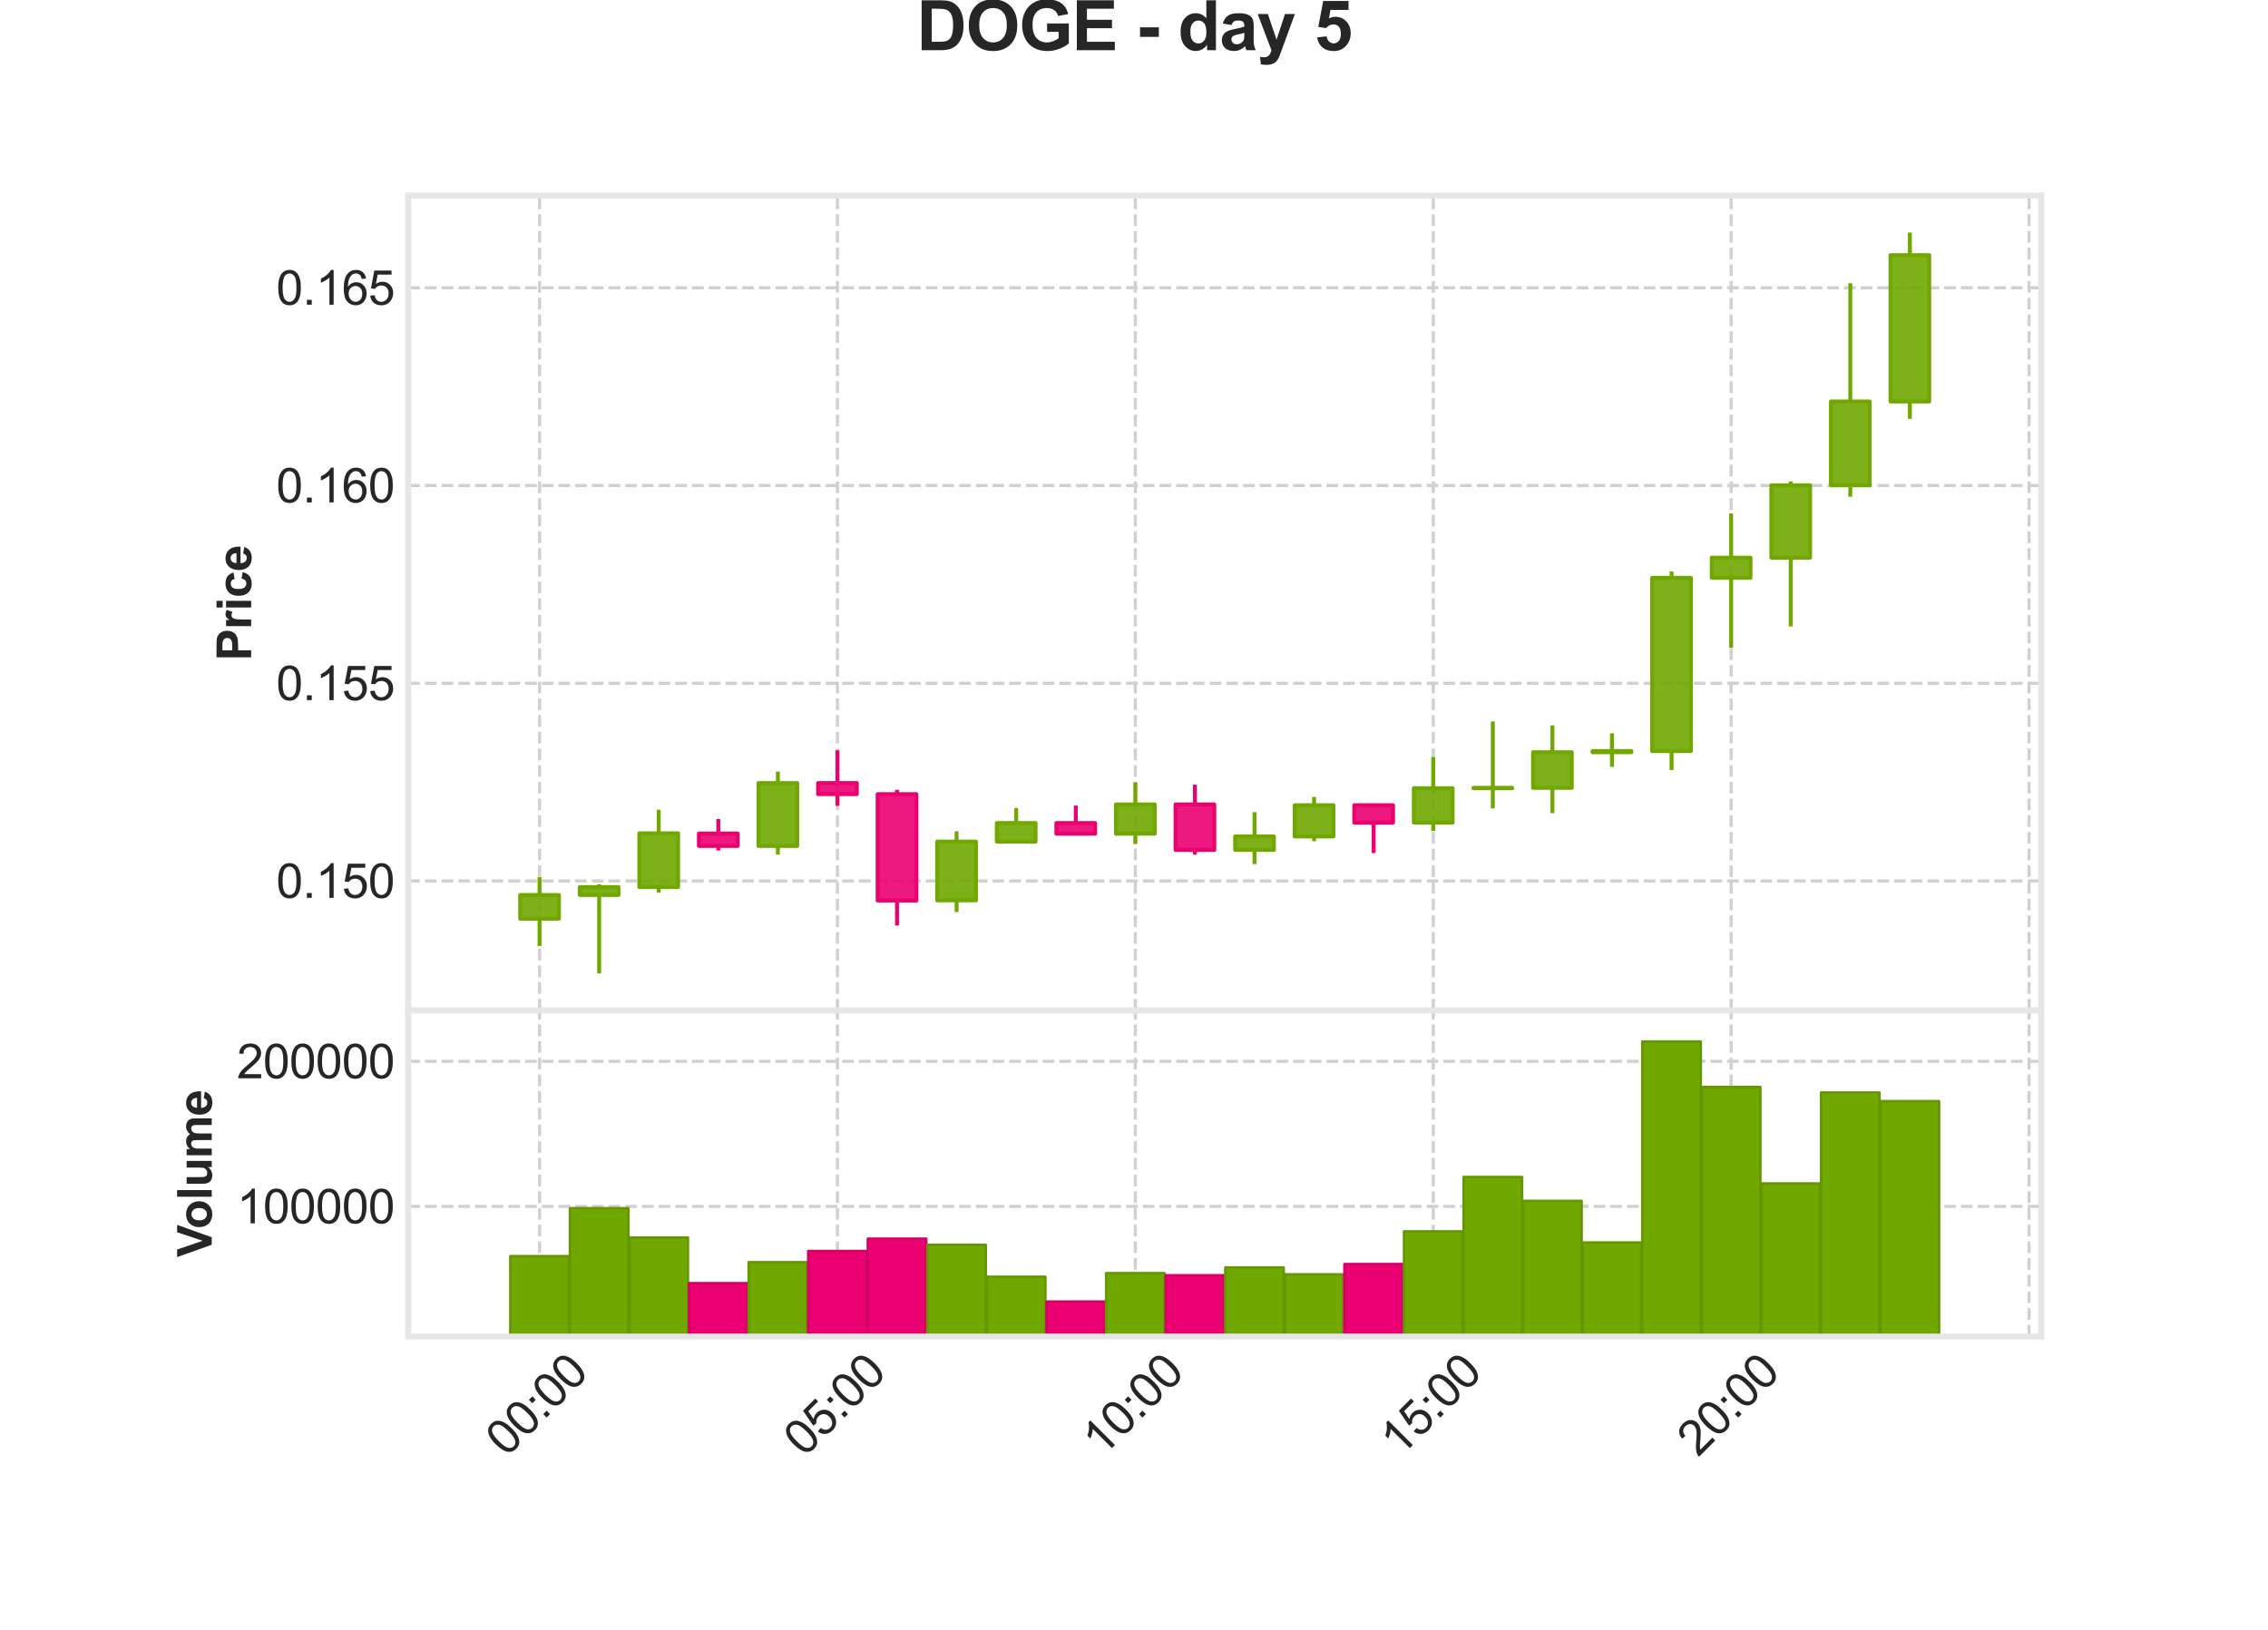 <?xml version="1.0" encoding="utf-8" standalone="no"?>
<!DOCTYPE svg PUBLIC "-//W3C//DTD SVG 1.1//EN"
  "http://www.w3.org/Graphics/SVG/1.1/DTD/svg11.dtd">
<svg xmlns:xlink="http://www.w3.org/1999/xlink" width="576pt" height="414pt" viewBox="0 0 576 414" xmlns="http://www.w3.org/2000/svg" version="1.1">
 <defs>
  <style type="text/css">*{stroke-linejoin: round; stroke-linecap: butt}</style>
 </defs>
 <g id="figure_1">
  <g id="patch_1">
   <path d="M 0 414 
L 576 414 
L 576 0 
L 0 0 
z
" style="fill: #ffffff"/>
  </g>
  <g id="axes_1">
   <g id="patch_2">
    <path d="M 103.68 256.68 
L 518.4 256.68 
L 518.4 49.68 
L 103.68 49.68 
z
" style="fill: #ffffff"/>
   </g>
   <g id="matplotlib.axis_1">
    <g id="xtick_1">
     <g id="line2d_1">
      <path d="M 137.032 256.68 
L 137.032 49.68 
" clip-path="url(#p938cbbf5c5)" style="fill: none; stroke-dasharray: 2.96,1.28; stroke-dashoffset: 0; stroke: #d0d0d0; stroke-width: 0.8"/>
     </g>
     <g id="line2d_2"/>
    </g>
    <g id="xtick_2">
     <g id="line2d_3">
      <path d="M 212.687 256.68 
L 212.687 49.68 
" clip-path="url(#p938cbbf5c5)" style="fill: none; stroke-dasharray: 2.96,1.28; stroke-dashoffset: 0; stroke: #d0d0d0; stroke-width: 0.8"/>
     </g>
     <g id="line2d_4"/>
    </g>
    <g id="xtick_3">
     <g id="line2d_5">
      <path d="M 288.343 256.68 
L 288.343 49.68 
" clip-path="url(#p938cbbf5c5)" style="fill: none; stroke-dasharray: 2.96,1.28; stroke-dashoffset: 0; stroke: #d0d0d0; stroke-width: 0.8"/>
     </g>
     <g id="line2d_6"/>
    </g>
    <g id="xtick_4">
     <g id="line2d_7">
      <path d="M 363.999 256.68 
L 363.999 49.68 
" clip-path="url(#p938cbbf5c5)" style="fill: none; stroke-dasharray: 2.96,1.28; stroke-dashoffset: 0; stroke: #d0d0d0; stroke-width: 0.8"/>
     </g>
     <g id="line2d_8"/>
    </g>
    <g id="xtick_5">
     <g id="line2d_9">
      <path d="M 439.655 256.68 
L 439.655 49.68 
" clip-path="url(#p938cbbf5c5)" style="fill: none; stroke-dasharray: 2.96,1.28; stroke-dashoffset: 0; stroke: #d0d0d0; stroke-width: 0.8"/>
     </g>
     <g id="line2d_10"/>
    </g>
    <g id="xtick_6">
     <g id="line2d_11">
      <path d="M 515.311 256.68 
L 515.311 49.68 
" clip-path="url(#p938cbbf5c5)" style="fill: none; stroke-dasharray: 2.96,1.28; stroke-dashoffset: 0; stroke: #d0d0d0; stroke-width: 0.8"/>
     </g>
     <g id="line2d_12"/>
    </g>
   </g>
   <g id="matplotlib.axis_2">
    <g id="ytick_1">
     <g id="line2d_13">
      <path d="M 103.68 223.767 
L 518.4 223.767 
" clip-path="url(#p938cbbf5c5)" style="fill: none; stroke-dasharray: 2.96,1.28; stroke-dashoffset: 0; stroke: #d0d0d0; stroke-width: 0.8"/>
     </g>
     <g id="line2d_14"/>
     <g id="text_1">
      <!-- 0.150 -->
      <g style="fill: #262626" transform="translate(70.154 228.062) scale(0.12 -0.12)">
       <defs>
        <path id="ArialMT-30" d="M 266 2259 
Q 266 3072 433 3567 
Q 600 4063 929 4331 
Q 1259 4600 1759 4600 
Q 2128 4600 2406 4451 
Q 2684 4303 2865 4023 
Q 3047 3744 3150 3342 
Q 3253 2941 3253 2259 
Q 3253 1453 3087 958 
Q 2922 463 2592 192 
Q 2263 -78 1759 -78 
Q 1097 -78 719 397 
Q 266 969 266 2259 
z
M 844 2259 
Q 844 1131 1108 757 
Q 1372 384 1759 384 
Q 2147 384 2411 759 
Q 2675 1134 2675 2259 
Q 2675 3391 2411 3762 
Q 2147 4134 1753 4134 
Q 1366 4134 1134 3806 
Q 844 3388 844 2259 
z
" transform="scale(0.016)"/>
        <path id="ArialMT-2e" d="M 581 0 
L 581 641 
L 1222 641 
L 1222 0 
L 581 0 
z
" transform="scale(0.016)"/>
        <path id="ArialMT-31" d="M 2384 0 
L 1822 0 
L 1822 3584 
Q 1619 3391 1289 3197 
Q 959 3003 697 2906 
L 697 3450 
Q 1169 3672 1522 3987 
Q 1875 4303 2022 4600 
L 2384 4600 
L 2384 0 
z
" transform="scale(0.016)"/>
        <path id="ArialMT-35" d="M 266 1200 
L 856 1250 
Q 922 819 1161 601 
Q 1400 384 1738 384 
Q 2144 384 2425 690 
Q 2706 997 2706 1503 
Q 2706 1984 2436 2262 
Q 2166 2541 1728 2541 
Q 1456 2541 1237 2417 
Q 1019 2294 894 2097 
L 366 2166 
L 809 4519 
L 3088 4519 
L 3088 3981 
L 1259 3981 
L 1013 2750 
Q 1425 3038 1878 3038 
Q 2478 3038 2890 2622 
Q 3303 2206 3303 1553 
Q 3303 931 2941 478 
Q 2500 -78 1738 -78 
Q 1113 -78 717 272 
Q 322 622 266 1200 
z
" transform="scale(0.016)"/>
       </defs>
       <use xlink:href="#ArialMT-30"/>
       <use xlink:href="#ArialMT-2e" x="55.615"/>
       <use xlink:href="#ArialMT-31" x="83.398"/>
       <use xlink:href="#ArialMT-35" x="139.014"/>
       <use xlink:href="#ArialMT-30" x="194.629"/>
      </g>
     </g>
    </g>
    <g id="ytick_2">
     <g id="line2d_15">
      <path d="M 103.68 173.545 
L 518.4 173.545 
" clip-path="url(#p938cbbf5c5)" style="fill: none; stroke-dasharray: 2.96,1.28; stroke-dashoffset: 0; stroke: #d0d0d0; stroke-width: 0.8"/>
     </g>
     <g id="line2d_16"/>
     <g id="text_2">
      <!-- 0.155 -->
      <g style="fill: #262626" transform="translate(70.154 177.84) scale(0.12 -0.12)">
       <use xlink:href="#ArialMT-30"/>
       <use xlink:href="#ArialMT-2e" x="55.615"/>
       <use xlink:href="#ArialMT-31" x="83.398"/>
       <use xlink:href="#ArialMT-35" x="139.014"/>
       <use xlink:href="#ArialMT-35" x="194.629"/>
      </g>
     </g>
    </g>
    <g id="ytick_3">
     <g id="line2d_17">
      <path d="M 103.68 123.323 
L 518.4 123.323 
" clip-path="url(#p938cbbf5c5)" style="fill: none; stroke-dasharray: 2.96,1.28; stroke-dashoffset: 0; stroke: #d0d0d0; stroke-width: 0.8"/>
     </g>
     <g id="line2d_18"/>
     <g id="text_3">
      <!-- 0.160 -->
      <g style="fill: #262626" transform="translate(70.154 127.618) scale(0.12 -0.12)">
       <defs>
        <path id="ArialMT-36" d="M 3184 3459 
L 2625 3416 
Q 2550 3747 2413 3897 
Q 2184 4138 1850 4138 
Q 1581 4138 1378 3988 
Q 1113 3794 959 3422 
Q 806 3050 800 2363 
Q 1003 2672 1297 2822 
Q 1591 2972 1913 2972 
Q 2475 2972 2870 2558 
Q 3266 2144 3266 1488 
Q 3266 1056 3080 686 
Q 2894 316 2569 119 
Q 2244 -78 1831 -78 
Q 1128 -78 684 439 
Q 241 956 241 2144 
Q 241 3472 731 4075 
Q 1159 4600 1884 4600 
Q 2425 4600 2770 4297 
Q 3116 3994 3184 3459 
z
M 888 1484 
Q 888 1194 1011 928 
Q 1134 663 1356 523 
Q 1578 384 1822 384 
Q 2178 384 2434 671 
Q 2691 959 2691 1453 
Q 2691 1928 2437 2201 
Q 2184 2475 1800 2475 
Q 1419 2475 1153 2201 
Q 888 1928 888 1484 
z
" transform="scale(0.016)"/>
       </defs>
       <use xlink:href="#ArialMT-30"/>
       <use xlink:href="#ArialMT-2e" x="55.615"/>
       <use xlink:href="#ArialMT-31" x="83.398"/>
       <use xlink:href="#ArialMT-36" x="139.014"/>
       <use xlink:href="#ArialMT-30" x="194.629"/>
      </g>
     </g>
    </g>
    <g id="ytick_4">
     <g id="line2d_19">
      <path d="M 103.68 73.101 
L 518.4 73.101 
" clip-path="url(#p938cbbf5c5)" style="fill: none; stroke-dasharray: 2.96,1.28; stroke-dashoffset: 0; stroke: #d0d0d0; stroke-width: 0.8"/>
     </g>
     <g id="line2d_20"/>
     <g id="text_4">
      <!-- 0.165 -->
      <g style="fill: #262626" transform="translate(70.154 77.396) scale(0.12 -0.12)">
       <use xlink:href="#ArialMT-30"/>
       <use xlink:href="#ArialMT-2e" x="55.615"/>
       <use xlink:href="#ArialMT-31" x="83.398"/>
       <use xlink:href="#ArialMT-36" x="139.014"/>
       <use xlink:href="#ArialMT-35" x="194.629"/>
      </g>
     </g>
    </g>
    <g id="text_5">
     <!-- Price -->
     <g style="fill: #262626" transform="translate(63.786 167.857) rotate(-90) scale(0.12 -0.12)">
      <defs>
       <path id="Arial-BoldMT-50" d="M 466 0 
L 466 4581 
L 1950 4581 
Q 2794 4581 3050 4513 
Q 3444 4409 3709 4064 
Q 3975 3719 3975 3172 
Q 3975 2750 3822 2462 
Q 3669 2175 3433 2011 
Q 3197 1847 2953 1794 
Q 2622 1728 1994 1728 
L 1391 1728 
L 1391 0 
L 466 0 
z
M 1391 3806 
L 1391 2506 
L 1897 2506 
Q 2444 2506 2628 2578 
Q 2813 2650 2917 2803 
Q 3022 2956 3022 3159 
Q 3022 3409 2875 3571 
Q 2728 3734 2503 3775 
Q 2338 3806 1838 3806 
L 1391 3806 
z
" transform="scale(0.016)"/>
       <path id="Arial-BoldMT-72" d="M 1300 0 
L 422 0 
L 422 3319 
L 1238 3319 
L 1238 2847 
Q 1447 3181 1614 3287 
Q 1781 3394 1994 3394 
Q 2294 3394 2572 3228 
L 2300 2463 
Q 2078 2606 1888 2606 
Q 1703 2606 1575 2504 
Q 1447 2403 1373 2137 
Q 1300 1872 1300 1025 
L 1300 0 
z
" transform="scale(0.016)"/>
       <path id="Arial-BoldMT-69" d="M 459 3769 
L 459 4581 
L 1338 4581 
L 1338 3769 
L 459 3769 
z
M 459 0 
L 459 3319 
L 1338 3319 
L 1338 0 
L 459 0 
z
" transform="scale(0.016)"/>
       <path id="Arial-BoldMT-63" d="M 3353 2338 
L 2488 2181 
Q 2444 2441 2289 2572 
Q 2134 2703 1888 2703 
Q 1559 2703 1364 2476 
Q 1169 2250 1169 1719 
Q 1169 1128 1367 884 
Q 1566 641 1900 641 
Q 2150 641 2309 783 
Q 2469 925 2534 1272 
L 3397 1125 
Q 3263 531 2881 228 
Q 2500 -75 1859 -75 
Q 1131 -75 698 384 
Q 266 844 266 1656 
Q 266 2478 700 2936 
Q 1134 3394 1875 3394 
Q 2481 3394 2839 3133 
Q 3197 2872 3353 2338 
z
" transform="scale(0.016)"/>
       <path id="Arial-BoldMT-65" d="M 2381 1056 
L 3256 909 
Q 3088 428 2723 176 
Q 2359 -75 1813 -75 
Q 947 -75 531 491 
Q 203 944 203 1634 
Q 203 2459 634 2926 
Q 1066 3394 1725 3394 
Q 2466 3394 2894 2905 
Q 3322 2416 3303 1406 
L 1103 1406 
Q 1113 1016 1316 798 
Q 1519 581 1822 581 
Q 2028 581 2168 693 
Q 2309 806 2381 1056 
z
M 2431 1944 
Q 2422 2325 2234 2523 
Q 2047 2722 1778 2722 
Q 1491 2722 1303 2513 
Q 1116 2303 1119 1944 
L 2431 1944 
z
" transform="scale(0.016)"/>
      </defs>
      <use xlink:href="#Arial-BoldMT-50"/>
      <use xlink:href="#Arial-BoldMT-72" x="66.699"/>
      <use xlink:href="#Arial-BoldMT-69" x="105.615"/>
      <use xlink:href="#Arial-BoldMT-63" x="133.398"/>
      <use xlink:href="#Arial-BoldMT-65" x="189.014"/>
     </g>
    </g>
   </g>
   <g id="PolyCollection_1">
    <path d="M 132.114 233.359 
L 132.114 227.333 
L 141.949 227.333 
L 141.949 233.359 
z
" clip-path="url(#p938cbbf5c5)" style="fill: #70a800; fill-opacity: 0.9; stroke: #70a800"/>
    <path d="M 147.245 227.333 
L 147.245 225.324 
L 157.08 225.324 
L 157.08 227.333 
z
" clip-path="url(#p938cbbf5c5)" style="fill: #70a800; fill-opacity: 0.9; stroke: #70a800"/>
    <path d="M 162.376 225.324 
L 162.376 211.664 
L 172.212 211.664 
L 172.212 225.324 
z
" clip-path="url(#p938cbbf5c5)" style="fill: #70a800; fill-opacity: 0.9; stroke: #70a800"/>
    <path d="M 177.507 211.714 
L 177.507 214.878 
L 187.343 214.878 
L 187.343 211.714 
z
" clip-path="url(#p938cbbf5c5)" style="fill: #ea0070; fill-opacity: 0.9; stroke: #ea0070"/>
    <path d="M 192.639 214.878 
L 192.639 198.907 
L 202.474 198.907 
L 202.474 214.878 
z
" clip-path="url(#p938cbbf5c5)" style="fill: #70a800; fill-opacity: 0.9; stroke: #70a800"/>
    <path d="M 207.77 198.907 
L 207.77 201.72 
L 217.605 201.72 
L 217.605 198.907 
z
" clip-path="url(#p938cbbf5c5)" style="fill: #ea0070; fill-opacity: 0.9; stroke: #ea0070"/>
    <path d="M 222.901 201.72 
L 222.901 228.739 
L 232.736 228.739 
L 232.736 201.72 
z
" clip-path="url(#p938cbbf5c5)" style="fill: #ea0070; fill-opacity: 0.9; stroke: #ea0070"/>
    <path d="M 238.032 228.689 
L 238.032 213.773 
L 247.867 213.773 
L 247.867 228.689 
z
" clip-path="url(#p938cbbf5c5)" style="fill: #70a800; fill-opacity: 0.9; stroke: #70a800"/>
    <path d="M 253.163 213.773 
L 253.163 209.052 
L 262.999 209.052 
L 262.999 213.773 
z
" clip-path="url(#p938cbbf5c5)" style="fill: #70a800; fill-opacity: 0.9; stroke: #70a800"/>
    <path d="M 268.294 209.052 
L 268.294 211.764 
L 278.13 211.764 
L 278.13 209.052 
z
" clip-path="url(#p938cbbf5c5)" style="fill: #ea0070; fill-opacity: 0.9; stroke: #ea0070"/>
    <path d="M 283.426 211.764 
L 283.426 204.331 
L 293.261 204.331 
L 293.261 211.764 
z
" clip-path="url(#p938cbbf5c5)" style="fill: #70a800; fill-opacity: 0.9; stroke: #70a800"/>
    <path d="M 298.557 204.331 
L 298.557 215.882 
L 308.392 215.882 
L 308.392 204.331 
z
" clip-path="url(#p938cbbf5c5)" style="fill: #ea0070; fill-opacity: 0.9; stroke: #ea0070"/>
    <path d="M 313.688 215.882 
L 313.688 212.467 
L 323.523 212.467 
L 323.523 215.882 
z
" clip-path="url(#p938cbbf5c5)" style="fill: #70a800; fill-opacity: 0.9; stroke: #70a800"/>
    <path d="M 328.819 212.467 
L 328.819 204.532 
L 338.654 204.532 
L 338.654 212.467 
z
" clip-path="url(#p938cbbf5c5)" style="fill: #70a800; fill-opacity: 0.9; stroke: #70a800"/>
    <path d="M 343.95 204.532 
L 343.95 208.952 
L 353.786 208.952 
L 353.786 204.532 
z
" clip-path="url(#p938cbbf5c5)" style="fill: #ea0070; fill-opacity: 0.9; stroke: #ea0070"/>
    <path d="M 359.081 208.952 
L 359.081 200.213 
L 368.917 200.213 
L 368.917 208.952 
z
" clip-path="url(#p938cbbf5c5)" style="fill: #70a800; fill-opacity: 0.9; stroke: #70a800"/>
    <path d="M 374.213 200.213 
L 374.213 200.112 
L 384.048 200.112 
L 384.048 200.213 
z
" clip-path="url(#p938cbbf5c5)" style="fill: #70a800; fill-opacity: 0.9; stroke: #70a800"/>
    <path d="M 389.344 200.112 
L 389.344 191.072 
L 399.179 191.072 
L 399.179 200.112 
z
" clip-path="url(#p938cbbf5c5)" style="fill: #70a800; fill-opacity: 0.9; stroke: #70a800"/>
    <path d="M 404.475 191.072 
L 404.475 190.771 
L 414.31 190.771 
L 414.31 191.072 
z
" clip-path="url(#p938cbbf5c5)" style="fill: #70a800; fill-opacity: 0.9; stroke: #70a800"/>
    <path d="M 419.606 190.771 
L 419.606 146.777 
L 429.441 146.777 
L 429.441 190.771 
z
" clip-path="url(#p938cbbf5c5)" style="fill: #70a800; fill-opacity: 0.9; stroke: #70a800"/>
    <path d="M 434.737 146.777 
L 434.737 141.654 
L 444.573 141.654 
L 444.573 146.777 
z
" clip-path="url(#p938cbbf5c5)" style="fill: #70a800; fill-opacity: 0.9; stroke: #70a800"/>
    <path d="M 449.868 141.654 
L 449.868 123.273 
L 459.704 123.273 
L 459.704 141.654 
z
" clip-path="url(#p938cbbf5c5)" style="fill: #70a800; fill-opacity: 0.9; stroke: #70a800"/>
    <path d="M 465 123.273 
L 465 101.979 
L 474.835 101.979 
L 474.835 123.273 
z
" clip-path="url(#p938cbbf5c5)" style="fill: #70a800; fill-opacity: 0.9; stroke: #70a800"/>
    <path d="M 480.131 101.979 
L 480.131 64.814 
L 489.966 64.814 
L 489.966 101.979 
z
" clip-path="url(#p938cbbf5c5)" style="fill: #70a800; fill-opacity: 0.9; stroke: #70a800"/>
   </g>
   <g id="LineCollection_1">
    <path d="M 137.032 240.29 
L 137.032 233.359 
" clip-path="url(#p938cbbf5c5)" style="fill: none; stroke: #70a800"/>
    <path d="M 152.163 247.271 
L 152.163 227.333 
" clip-path="url(#p938cbbf5c5)" style="fill: none; stroke: #70a800"/>
    <path d="M 167.294 226.73 
L 167.294 225.324 
" clip-path="url(#p938cbbf5c5)" style="fill: none; stroke: #70a800"/>
    <path d="M 182.425 216.033 
L 182.425 214.878 
" clip-path="url(#p938cbbf5c5)" style="fill: none; stroke: #ea0070"/>
    <path d="M 197.556 217.087 
L 197.556 214.878 
" clip-path="url(#p938cbbf5c5)" style="fill: none; stroke: #70a800"/>
    <path d="M 212.687 204.683 
L 212.687 201.72 
" clip-path="url(#p938cbbf5c5)" style="fill: none; stroke: #ea0070"/>
    <path d="M 227.819 235.067 
L 227.819 228.739 
" clip-path="url(#p938cbbf5c5)" style="fill: none; stroke: #ea0070"/>
    <path d="M 242.95 231.652 
L 242.95 228.689 
" clip-path="url(#p938cbbf5c5)" style="fill: none; stroke: #70a800"/>
    <path d="M 258.081 213.773 
L 258.081 213.773 
" clip-path="url(#p938cbbf5c5)" style="fill: none; stroke: #70a800"/>
    <path d="M 273.212 212.065 
L 273.212 211.764 
" clip-path="url(#p938cbbf5c5)" style="fill: none; stroke: #ea0070"/>
    <path d="M 288.343 214.376 
L 288.343 211.764 
" clip-path="url(#p938cbbf5c5)" style="fill: none; stroke: #70a800"/>
    <path d="M 303.474 217.087 
L 303.474 215.882 
" clip-path="url(#p938cbbf5c5)" style="fill: none; stroke: #ea0070"/>
    <path d="M 318.606 219.498 
L 318.606 215.882 
" clip-path="url(#p938cbbf5c5)" style="fill: none; stroke: #70a800"/>
    <path d="M 333.737 213.672 
L 333.737 212.467 
" clip-path="url(#p938cbbf5c5)" style="fill: none; stroke: #70a800"/>
    <path d="M 348.868 216.686 
L 348.868 208.952 
" clip-path="url(#p938cbbf5c5)" style="fill: none; stroke: #ea0070"/>
    <path d="M 363.999 211.061 
L 363.999 208.952 
" clip-path="url(#p938cbbf5c5)" style="fill: none; stroke: #70a800"/>
    <path d="M 379.13 205.336 
L 379.13 200.213 
" clip-path="url(#p938cbbf5c5)" style="fill: none; stroke: #70a800"/>
    <path d="M 394.261 206.541 
L 394.261 200.112 
" clip-path="url(#p938cbbf5c5)" style="fill: none; stroke: #70a800"/>
    <path d="M 409.393 194.789 
L 409.393 191.072 
" clip-path="url(#p938cbbf5c5)" style="fill: none; stroke: #70a800"/>
    <path d="M 424.524 195.592 
L 424.524 190.771 
" clip-path="url(#p938cbbf5c5)" style="fill: none; stroke: #70a800"/>
    <path d="M 439.655 164.555 
L 439.655 146.777 
" clip-path="url(#p938cbbf5c5)" style="fill: none; stroke: #70a800"/>
    <path d="M 454.786 159.131 
L 454.786 141.654 
" clip-path="url(#p938cbbf5c5)" style="fill: none; stroke: #70a800"/>
    <path d="M 469.917 126.186 
L 469.917 123.273 
" clip-path="url(#p938cbbf5c5)" style="fill: none; stroke: #70a800"/>
    <path d="M 485.048 106.398 
L 485.048 101.979 
" clip-path="url(#p938cbbf5c5)" style="fill: none; stroke: #70a800"/>
    <path d="M 137.032 222.813 
L 137.032 227.333 
" clip-path="url(#p938cbbf5c5)" style="fill: none; stroke: #70a800"/>
    <path d="M 152.163 224.621 
L 152.163 225.324 
" clip-path="url(#p938cbbf5c5)" style="fill: none; stroke: #70a800"/>
    <path d="M 167.294 205.687 
L 167.294 211.664 
" clip-path="url(#p938cbbf5c5)" style="fill: none; stroke: #70a800"/>
    <path d="M 182.425 208.048 
L 182.425 211.714 
" clip-path="url(#p938cbbf5c5)" style="fill: none; stroke: #ea0070"/>
    <path d="M 197.556 195.994 
L 197.556 198.907 
" clip-path="url(#p938cbbf5c5)" style="fill: none; stroke: #70a800"/>
    <path d="M 212.687 190.57 
L 212.687 198.907 
" clip-path="url(#p938cbbf5c5)" style="fill: none; stroke: #ea0070"/>
    <path d="M 227.819 200.615 
L 227.819 201.72 
" clip-path="url(#p938cbbf5c5)" style="fill: none; stroke: #ea0070"/>
    <path d="M 242.95 211.161 
L 242.95 213.773 
" clip-path="url(#p938cbbf5c5)" style="fill: none; stroke: #70a800"/>
    <path d="M 258.081 205.235 
L 258.081 209.052 
" clip-path="url(#p938cbbf5c5)" style="fill: none; stroke: #70a800"/>
    <path d="M 273.212 204.632 
L 273.212 209.052 
" clip-path="url(#p938cbbf5c5)" style="fill: none; stroke: #ea0070"/>
    <path d="M 288.343 198.706 
L 288.343 204.331 
" clip-path="url(#p938cbbf5c5)" style="fill: none; stroke: #70a800"/>
    <path d="M 303.474 199.309 
L 303.474 204.331 
" clip-path="url(#p938cbbf5c5)" style="fill: none; stroke: #ea0070"/>
    <path d="M 318.606 206.29 
L 318.606 212.467 
" clip-path="url(#p938cbbf5c5)" style="fill: none; stroke: #70a800"/>
    <path d="M 333.737 202.423 
L 333.737 204.532 
" clip-path="url(#p938cbbf5c5)" style="fill: none; stroke: #70a800"/>
    <path d="M 348.868 204.231 
L 348.868 204.532 
" clip-path="url(#p938cbbf5c5)" style="fill: none; stroke: #ea0070"/>
    <path d="M 363.999 192.278 
L 363.999 200.213 
" clip-path="url(#p938cbbf5c5)" style="fill: none; stroke: #70a800"/>
    <path d="M 379.13 183.238 
L 379.13 200.112 
" clip-path="url(#p938cbbf5c5)" style="fill: none; stroke: #70a800"/>
    <path d="M 394.261 184.242 
L 394.261 191.072 
" clip-path="url(#p938cbbf5c5)" style="fill: none; stroke: #70a800"/>
    <path d="M 409.393 186.251 
L 409.393 190.771 
" clip-path="url(#p938cbbf5c5)" style="fill: none; stroke: #70a800"/>
    <path d="M 424.524 145.17 
L 424.524 146.777 
" clip-path="url(#p938cbbf5c5)" style="fill: none; stroke: #70a800"/>
    <path d="M 439.655 130.404 
L 439.655 141.654 
" clip-path="url(#p938cbbf5c5)" style="fill: none; stroke: #70a800"/>
    <path d="M 454.786 122.268 
L 454.786 123.273 
" clip-path="url(#p938cbbf5c5)" style="fill: none; stroke: #70a800"/>
    <path d="M 469.917 71.946 
L 469.917 101.979 
" clip-path="url(#p938cbbf5c5)" style="fill: none; stroke: #70a800"/>
    <path d="M 485.048 59.089 
L 485.048 64.814 
" clip-path="url(#p938cbbf5c5)" style="fill: none; stroke: #70a800"/>
   </g>
   <g id="patch_3">
    <path d="M 103.68 256.68 
L 103.68 49.68 
" style="fill: none; stroke: #e6e6e6; stroke-width: 1.5; stroke-linejoin: miter; stroke-linecap: square"/>
   </g>
   <g id="patch_4">
    <path d="M 518.4 256.68 
L 518.4 49.68 
" style="fill: none; stroke: #e6e6e6; stroke-width: 1.5; stroke-linejoin: miter; stroke-linecap: square"/>
   </g>
   <g id="patch_5">
    <path d="M 103.68 256.68 
L 518.4 256.68 
" style="fill: none; stroke: #e6e6e6; stroke-width: 1.5; stroke-linejoin: miter; stroke-linecap: square"/>
   </g>
   <g id="patch_6">
    <path d="M 103.68 49.68 
L 518.4 49.68 
" style="fill: none; stroke: #e6e6e6; stroke-width: 1.5; stroke-linejoin: miter; stroke-linecap: square"/>
   </g>
  </g>
  <g id="axes_2">
   <g id="patch_7">
    <path d="M 103.68 339.48 
L 518.4 339.48 
L 518.4 256.68 
L 103.68 256.68 
z
" style="fill: #ffffff"/>
   </g>
   <g id="matplotlib.axis_3">
    <g id="xtick_7">
     <g id="line2d_21">
      <path d="M 137.032 339.48 
L 137.032 256.68 
" clip-path="url(#p5b82b769b2)" style="fill: none; stroke-dasharray: 2.96,1.28; stroke-dashoffset: 0; stroke: #d0d0d0; stroke-width: 0.8"/>
     </g>
     <g id="line2d_22"/>
     <g id="text_6">
      <!-- 00:00 -->
      <g style="fill: #262626" transform="translate(128.609 370.285) rotate(-45) scale(0.12 -0.12)">
       <defs>
        <path id="ArialMT-3a" d="M 578 2678 
L 578 3319 
L 1219 3319 
L 1219 2678 
L 578 2678 
z
M 578 0 
L 578 641 
L 1219 641 
L 1219 0 
L 578 0 
z
" transform="scale(0.016)"/>
       </defs>
       <use xlink:href="#ArialMT-30"/>
       <use xlink:href="#ArialMT-30" x="55.615"/>
       <use xlink:href="#ArialMT-3a" x="111.23"/>
       <use xlink:href="#ArialMT-30" x="139.014"/>
       <use xlink:href="#ArialMT-30" x="194.629"/>
      </g>
     </g>
    </g>
    <g id="xtick_8">
     <g id="line2d_23">
      <path d="M 212.687 339.48 
L 212.687 256.68 
" clip-path="url(#p5b82b769b2)" style="fill: none; stroke-dasharray: 2.96,1.28; stroke-dashoffset: 0; stroke: #d0d0d0; stroke-width: 0.8"/>
     </g>
     <g id="line2d_24"/>
     <g id="text_7">
      <!-- 05:00 -->
      <g style="fill: #262626" transform="translate(204.265 370.285) rotate(-45) scale(0.12 -0.12)">
       <use xlink:href="#ArialMT-30"/>
       <use xlink:href="#ArialMT-35" x="55.615"/>
       <use xlink:href="#ArialMT-3a" x="111.23"/>
       <use xlink:href="#ArialMT-30" x="139.014"/>
       <use xlink:href="#ArialMT-30" x="194.629"/>
      </g>
     </g>
    </g>
    <g id="xtick_9">
     <g id="line2d_25">
      <path d="M 288.343 339.48 
L 288.343 256.68 
" clip-path="url(#p5b82b769b2)" style="fill: none; stroke-dasharray: 2.96,1.28; stroke-dashoffset: 0; stroke: #d0d0d0; stroke-width: 0.8"/>
     </g>
     <g id="line2d_26"/>
     <g id="text_8">
      <!-- 10:00 -->
      <g style="fill: #262626" transform="translate(279.921 370.285) rotate(-45) scale(0.12 -0.12)">
       <use xlink:href="#ArialMT-31"/>
       <use xlink:href="#ArialMT-30" x="55.615"/>
       <use xlink:href="#ArialMT-3a" x="111.23"/>
       <use xlink:href="#ArialMT-30" x="139.014"/>
       <use xlink:href="#ArialMT-30" x="194.629"/>
      </g>
     </g>
    </g>
    <g id="xtick_10">
     <g id="line2d_27">
      <path d="M 363.999 339.48 
L 363.999 256.68 
" clip-path="url(#p5b82b769b2)" style="fill: none; stroke-dasharray: 2.96,1.28; stroke-dashoffset: 0; stroke: #d0d0d0; stroke-width: 0.8"/>
     </g>
     <g id="line2d_28"/>
     <g id="text_9">
      <!-- 15:00 -->
      <g style="fill: #262626" transform="translate(355.577 370.285) rotate(-45) scale(0.12 -0.12)">
       <use xlink:href="#ArialMT-31"/>
       <use xlink:href="#ArialMT-35" x="55.615"/>
       <use xlink:href="#ArialMT-3a" x="111.23"/>
       <use xlink:href="#ArialMT-30" x="139.014"/>
       <use xlink:href="#ArialMT-30" x="194.629"/>
      </g>
     </g>
    </g>
    <g id="xtick_11">
     <g id="line2d_29">
      <path d="M 439.655 339.48 
L 439.655 256.68 
" clip-path="url(#p5b82b769b2)" style="fill: none; stroke-dasharray: 2.96,1.28; stroke-dashoffset: 0; stroke: #d0d0d0; stroke-width: 0.8"/>
     </g>
     <g id="line2d_30"/>
     <g id="text_10">
      <!-- 20:00 -->
      <g style="fill: #262626" transform="translate(431.233 370.285) rotate(-45) scale(0.12 -0.12)">
       <defs>
        <path id="ArialMT-32" d="M 3222 541 
L 3222 0 
L 194 0 
Q 188 203 259 391 
Q 375 700 629 1000 
Q 884 1300 1366 1694 
Q 2113 2306 2375 2664 
Q 2638 3022 2638 3341 
Q 2638 3675 2398 3904 
Q 2159 4134 1775 4134 
Q 1369 4134 1125 3890 
Q 881 3647 878 3216 
L 300 3275 
Q 359 3922 746 4261 
Q 1134 4600 1788 4600 
Q 2447 4600 2831 4234 
Q 3216 3869 3216 3328 
Q 3216 3053 3103 2787 
Q 2991 2522 2730 2228 
Q 2469 1934 1863 1422 
Q 1356 997 1212 845 
Q 1069 694 975 541 
L 3222 541 
z
" transform="scale(0.016)"/>
       </defs>
       <use xlink:href="#ArialMT-32"/>
       <use xlink:href="#ArialMT-30" x="55.615"/>
       <use xlink:href="#ArialMT-3a" x="111.23"/>
       <use xlink:href="#ArialMT-30" x="139.014"/>
       <use xlink:href="#ArialMT-30" x="194.629"/>
      </g>
     </g>
    </g>
    <g id="xtick_12">
     <g id="line2d_31">
      <path d="M 515.311 339.48 
L 515.311 256.68 
" clip-path="url(#p5b82b769b2)" style="fill: none; stroke-dasharray: 2.96,1.28; stroke-dashoffset: 0; stroke: #d0d0d0; stroke-width: 0.8"/>
     </g>
     <g id="line2d_32"/>
    </g>
   </g>
   <g id="matplotlib.axis_4">
    <g id="ytick_5">
     <g id="line2d_33">
      <path d="M 103.68 306.433 
L 518.4 306.433 
" clip-path="url(#p5b82b769b2)" style="fill: none; stroke-dasharray: 2.96,1.28; stroke-dashoffset: 0; stroke: #d0d0d0; stroke-width: 0.8"/>
     </g>
     <g id="line2d_34"/>
     <g id="text_11">
      <!-- 100000 -->
      <g style="fill: #262626" transform="translate(60.141 310.728) scale(0.12 -0.12)">
       <use xlink:href="#ArialMT-31"/>
       <use xlink:href="#ArialMT-30" x="55.615"/>
       <use xlink:href="#ArialMT-30" x="111.23"/>
       <use xlink:href="#ArialMT-30" x="166.846"/>
       <use xlink:href="#ArialMT-30" x="222.461"/>
       <use xlink:href="#ArialMT-30" x="278.076"/>
      </g>
     </g>
    </g>
    <g id="ytick_6">
     <g id="line2d_35">
      <path d="M 103.68 269.587 
L 518.4 269.587 
" clip-path="url(#p5b82b769b2)" style="fill: none; stroke-dasharray: 2.96,1.28; stroke-dashoffset: 0; stroke: #d0d0d0; stroke-width: 0.8"/>
     </g>
     <g id="line2d_36"/>
     <g id="text_12">
      <!-- 200000 -->
      <g style="fill: #262626" transform="translate(60.141 273.881) scale(0.12 -0.12)">
       <use xlink:href="#ArialMT-32"/>
       <use xlink:href="#ArialMT-30" x="55.615"/>
       <use xlink:href="#ArialMT-30" x="111.23"/>
       <use xlink:href="#ArialMT-30" x="166.846"/>
       <use xlink:href="#ArialMT-30" x="222.461"/>
       <use xlink:href="#ArialMT-30" x="278.076"/>
      </g>
     </g>
    </g>
    <g id="text_13">
     <!-- Volume -->
     <g style="fill: #262626" transform="translate(53.773 319.308) rotate(-90) scale(0.12 -0.12)">
      <defs>
       <path id="Arial-BoldMT-56" d="M 1634 0 
L -3 4581 
L 1000 4581 
L 2159 1191 
L 3281 4581 
L 4263 4581 
L 2622 0 
L 1634 0 
z
" transform="scale(0.016)"/>
       <path id="Arial-BoldMT-6f" d="M 256 1706 
Q 256 2144 472 2553 
Q 688 2963 1083 3178 
Q 1478 3394 1966 3394 
Q 2719 3394 3200 2905 
Q 3681 2416 3681 1669 
Q 3681 916 3195 420 
Q 2709 -75 1972 -75 
Q 1516 -75 1102 131 
Q 688 338 472 736 
Q 256 1134 256 1706 
z
M 1156 1659 
Q 1156 1166 1390 903 
Q 1625 641 1969 641 
Q 2313 641 2545 903 
Q 2778 1166 2778 1666 
Q 2778 2153 2545 2415 
Q 2313 2678 1969 2678 
Q 1625 2678 1390 2415 
Q 1156 2153 1156 1659 
z
" transform="scale(0.016)"/>
       <path id="Arial-BoldMT-6c" d="M 459 0 
L 459 4581 
L 1338 4581 
L 1338 0 
L 459 0 
z
" transform="scale(0.016)"/>
       <path id="Arial-BoldMT-75" d="M 2644 0 
L 2644 497 
Q 2463 231 2167 78 
Q 1872 -75 1544 -75 
Q 1209 -75 943 72 
Q 678 219 559 484 
Q 441 750 441 1219 
L 441 3319 
L 1319 3319 
L 1319 1794 
Q 1319 1094 1367 936 
Q 1416 778 1544 686 
Q 1672 594 1869 594 
Q 2094 594 2272 717 
Q 2450 841 2515 1023 
Q 2581 1206 2581 1919 
L 2581 3319 
L 3459 3319 
L 3459 0 
L 2644 0 
z
" transform="scale(0.016)"/>
       <path id="Arial-BoldMT-6d" d="M 394 3319 
L 1203 3319 
L 1203 2866 
Q 1638 3394 2238 3394 
Q 2556 3394 2790 3262 
Q 3025 3131 3175 2866 
Q 3394 3131 3647 3262 
Q 3900 3394 4188 3394 
Q 4553 3394 4806 3245 
Q 5059 3097 5184 2809 
Q 5275 2597 5275 2122 
L 5275 0 
L 4397 0 
L 4397 1897 
Q 4397 2391 4306 2534 
Q 4184 2722 3931 2722 
Q 3747 2722 3584 2609 
Q 3422 2497 3350 2280 
Q 3278 2063 3278 1594 
L 3278 0 
L 2400 0 
L 2400 1819 
Q 2400 2303 2353 2443 
Q 2306 2584 2207 2653 
Q 2109 2722 1941 2722 
Q 1738 2722 1575 2612 
Q 1413 2503 1342 2297 
Q 1272 2091 1272 1613 
L 1272 0 
L 394 0 
L 394 3319 
z
" transform="scale(0.016)"/>
      </defs>
      <use xlink:href="#Arial-BoldMT-56"/>
      <use xlink:href="#Arial-BoldMT-6f" x="59.324"/>
      <use xlink:href="#Arial-BoldMT-6c" x="120.408"/>
      <use xlink:href="#Arial-BoldMT-75" x="148.191"/>
      <use xlink:href="#Arial-BoldMT-6d" x="209.275"/>
      <use xlink:href="#Arial-BoldMT-65" x="298.191"/>
     </g>
    </g>
   </g>
   <g id="patch_8">
    <path d="M 129.617 343.279 
L 144.446 343.279 
L 144.446 319.077 
L 129.617 319.077 
z
" clip-path="url(#p5b82b769b2)" style="fill: #70a800; stroke: #659700; stroke-width: 0.65; stroke-linejoin: miter"/>
   </g>
   <g id="patch_9">
    <path d="M 144.749 343.279 
L 159.577 343.279 
L 159.577 306.903 
L 144.749 306.903 
z
" clip-path="url(#p5b82b769b2)" style="fill: #70a800; stroke: #659700; stroke-width: 0.65; stroke-linejoin: miter"/>
   </g>
   <g id="patch_10">
    <path d="M 159.88 343.279 
L 174.708 343.279 
L 174.708 314.348 
L 159.88 314.348 
z
" clip-path="url(#p5b82b769b2)" style="fill: #70a800; stroke: #659700; stroke-width: 0.65; stroke-linejoin: miter"/>
   </g>
   <g id="patch_11">
    <path d="M 175.011 343.279 
L 189.839 343.279 
L 189.839 325.944 
L 175.011 325.944 
z
" clip-path="url(#p5b82b769b2)" style="fill: #ea0070; stroke: #d30065; stroke-width: 0.65; stroke-linejoin: miter"/>
   </g>
   <g id="patch_12">
    <path d="M 190.142 343.279 
L 204.971 343.279 
L 204.971 320.605 
L 190.142 320.605 
z
" clip-path="url(#p5b82b769b2)" style="fill: #70a800; stroke: #659700; stroke-width: 0.65; stroke-linejoin: miter"/>
   </g>
   <g id="patch_13">
    <path d="M 205.273 343.279 
L 220.102 343.279 
L 220.102 317.769 
L 205.273 317.769 
z
" clip-path="url(#p5b82b769b2)" style="fill: #ea0070; stroke: #d30065; stroke-width: 0.65; stroke-linejoin: miter"/>
   </g>
   <g id="patch_14">
    <path d="M 220.404 343.279 
L 235.233 343.279 
L 235.233 314.641 
L 220.404 314.641 
z
" clip-path="url(#p5b82b769b2)" style="fill: #ea0070; stroke: #d30065; stroke-width: 0.65; stroke-linejoin: miter"/>
   </g>
   <g id="patch_15">
    <path d="M 235.535 343.279 
L 250.364 343.279 
L 250.364 316.207 
L 235.535 316.207 
z
" clip-path="url(#p5b82b769b2)" style="fill: #70a800; stroke: #659700; stroke-width: 0.65; stroke-linejoin: miter"/>
   </g>
   <g id="patch_16">
    <path d="M 250.667 343.279 
L 265.495 343.279 
L 265.495 324.319 
L 250.667 324.319 
z
" clip-path="url(#p5b82b769b2)" style="fill: #70a800; stroke: #659700; stroke-width: 0.65; stroke-linejoin: miter"/>
   </g>
   <g id="patch_17">
    <path d="M 265.798 343.279 
L 280.626 343.279 
L 280.626 330.615 
L 265.798 330.615 
z
" clip-path="url(#p5b82b769b2)" style="fill: #ea0070; stroke: #d30065; stroke-width: 0.65; stroke-linejoin: miter"/>
   </g>
   <g id="patch_18">
    <path d="M 280.929 343.279 
L 295.758 343.279 
L 295.758 323.386 
L 280.929 323.386 
z
" clip-path="url(#p5b82b769b2)" style="fill: #70a800; stroke: #659700; stroke-width: 0.65; stroke-linejoin: miter"/>
   </g>
   <g id="patch_19">
    <path d="M 296.06 343.279 
L 310.889 343.279 
L 310.889 323.923 
L 296.06 323.923 
z
" clip-path="url(#p5b82b769b2)" style="fill: #ea0070; stroke: #d30065; stroke-width: 0.65; stroke-linejoin: miter"/>
   </g>
   <g id="patch_20">
    <path d="M 311.191 343.279 
L 326.02 343.279 
L 326.02 321.948 
L 311.191 321.948 
z
" clip-path="url(#p5b82b769b2)" style="fill: #70a800; stroke: #659700; stroke-width: 0.65; stroke-linejoin: miter"/>
   </g>
   <g id="patch_21">
    <path d="M 326.322 343.279 
L 341.151 343.279 
L 341.151 323.692 
L 326.322 323.692 
z
" clip-path="url(#p5b82b769b2)" style="fill: #70a800; stroke: #659700; stroke-width: 0.65; stroke-linejoin: miter"/>
   </g>
   <g id="patch_22">
    <path d="M 341.454 343.279 
L 356.282 343.279 
L 356.282 321.083 
L 341.454 321.083 
z
" clip-path="url(#p5b82b769b2)" style="fill: #ea0070; stroke: #d30065; stroke-width: 0.65; stroke-linejoin: miter"/>
   </g>
   <g id="patch_23">
    <path d="M 356.585 343.279 
L 371.413 343.279 
L 371.413 312.778 
L 356.585 312.778 
z
" clip-path="url(#p5b82b769b2)" style="fill: #70a800; stroke: #659700; stroke-width: 0.65; stroke-linejoin: miter"/>
   </g>
   <g id="patch_24">
    <path d="M 371.716 343.279 
L 386.545 343.279 
L 386.545 298.971 
L 371.716 298.971 
z
" clip-path="url(#p5b82b769b2)" style="fill: #70a800; stroke: #659700; stroke-width: 0.65; stroke-linejoin: miter"/>
   </g>
   <g id="patch_25">
    <path d="M 386.847 343.279 
L 401.676 343.279 
L 401.676 305.033 
L 386.847 305.033 
z
" clip-path="url(#p5b82b769b2)" style="fill: #70a800; stroke: #659700; stroke-width: 0.65; stroke-linejoin: miter"/>
   </g>
   <g id="patch_26">
    <path d="M 401.978 343.279 
L 416.807 343.279 
L 416.807 315.6 
L 401.978 315.6 
z
" clip-path="url(#p5b82b769b2)" style="fill: #70a800; stroke: #659700; stroke-width: 0.65; stroke-linejoin: miter"/>
   </g>
   <g id="patch_27">
    <path d="M 417.109 343.279 
L 431.938 343.279 
L 431.938 264.553 
L 417.109 264.553 
z
" clip-path="url(#p5b82b769b2)" style="fill: #70a800; stroke: #659700; stroke-width: 0.65; stroke-linejoin: miter"/>
   </g>
   <g id="patch_28">
    <path d="M 432.241 343.279 
L 447.069 343.279 
L 447.069 276.111 
L 432.241 276.111 
z
" clip-path="url(#p5b82b769b2)" style="fill: #70a800; stroke: #659700; stroke-width: 0.65; stroke-linejoin: miter"/>
   </g>
   <g id="patch_29">
    <path d="M 447.372 343.279 
L 462.2 343.279 
L 462.2 300.62 
L 447.372 300.62 
z
" clip-path="url(#p5b82b769b2)" style="fill: #70a800; stroke: #659700; stroke-width: 0.65; stroke-linejoin: miter"/>
   </g>
   <g id="patch_30">
    <path d="M 462.503 343.279 
L 477.331 343.279 
L 477.331 277.504 
L 462.503 277.504 
z
" clip-path="url(#p5b82b769b2)" style="fill: #70a800; stroke: #659700; stroke-width: 0.65; stroke-linejoin: miter"/>
   </g>
   <g id="patch_31">
    <path d="M 477.634 343.279 
L 492.463 343.279 
L 492.463 279.705 
L 477.634 279.705 
z
" clip-path="url(#p5b82b769b2)" style="fill: #70a800; stroke: #659700; stroke-width: 0.65; stroke-linejoin: miter"/>
   </g>
   <g id="patch_32">
    <path d="M 103.68 339.48 
L 103.68 256.68 
" style="fill: none; stroke: #e6e6e6; stroke-width: 1.5; stroke-linejoin: miter; stroke-linecap: square"/>
   </g>
   <g id="patch_33">
    <path d="M 518.4 339.48 
L 518.4 256.68 
" style="fill: none; stroke: #e6e6e6; stroke-width: 1.5; stroke-linejoin: miter; stroke-linecap: square"/>
   </g>
   <g id="patch_34">
    <path d="M 103.68 339.48 
L 518.4 339.48 
" style="fill: none; stroke: #e6e6e6; stroke-width: 1.5; stroke-linejoin: miter; stroke-linecap: square"/>
   </g>
   <g id="patch_35">
    <path d="M 103.68 256.68 
L 518.4 256.68 
" style="fill: none; stroke: #e6e6e6; stroke-width: 1.5; stroke-linejoin: miter; stroke-linecap: square"/>
   </g>
  </g>
  <g id="text_14">
   <!-- DOGE - day 5 -->
   <g style="fill: #262626" transform="translate(232.788 12.751) scale(0.173 -0.173)">
    <defs>
     <path id="Arial-BoldMT-44" d="M 463 4581 
L 2153 4581 
Q 2725 4581 3025 4494 
Q 3428 4375 3715 4072 
Q 4003 3769 4153 3330 
Q 4303 2891 4303 2247 
Q 4303 1681 4163 1272 
Q 3991 772 3672 463 
Q 3431 228 3022 97 
Q 2716 0 2203 0 
L 463 0 
L 463 4581 
z
M 1388 3806 
L 1388 772 
L 2078 772 
Q 2466 772 2638 816 
Q 2863 872 3011 1006 
Q 3159 1141 3253 1448 
Q 3347 1756 3347 2288 
Q 3347 2819 3253 3103 
Q 3159 3388 2990 3547 
Q 2822 3706 2563 3763 
Q 2369 3806 1803 3806 
L 1388 3806 
z
" transform="scale(0.016)"/>
     <path id="Arial-BoldMT-4f" d="M 278 2263 
Q 278 2963 488 3438 
Q 644 3788 914 4066 
Q 1184 4344 1506 4478 
Q 1934 4659 2494 4659 
Q 3506 4659 4114 4031 
Q 4722 3403 4722 2284 
Q 4722 1175 4119 548 
Q 3516 -78 2506 -78 
Q 1484 -78 881 545 
Q 278 1169 278 2263 
z
M 1231 2294 
Q 1231 1516 1590 1114 
Q 1950 713 2503 713 
Q 3056 713 3411 1111 
Q 3766 1509 3766 2306 
Q 3766 3094 3420 3481 
Q 3075 3869 2503 3869 
Q 1931 3869 1581 3476 
Q 1231 3084 1231 2294 
z
" transform="scale(0.016)"/>
     <path id="Arial-BoldMT-47" d="M 2597 1684 
L 2597 2456 
L 4591 2456 
L 4591 631 
Q 4300 350 3748 136 
Q 3197 -78 2631 -78 
Q 1913 -78 1378 223 
Q 844 525 575 1086 
Q 306 1647 306 2306 
Q 306 3022 606 3578 
Q 906 4134 1484 4431 
Q 1925 4659 2581 4659 
Q 3434 4659 3914 4301 
Q 4394 3944 4531 3313 
L 3613 3141 
Q 3516 3478 3248 3673 
Q 2981 3869 2581 3869 
Q 1975 3869 1617 3484 
Q 1259 3100 1259 2344 
Q 1259 1528 1621 1120 
Q 1984 713 2572 713 
Q 2863 713 3155 827 
Q 3447 941 3656 1103 
L 3656 1684 
L 2597 1684 
z
" transform="scale(0.016)"/>
     <path id="Arial-BoldMT-45" d="M 466 0 
L 466 4581 
L 3863 4581 
L 3863 3806 
L 1391 3806 
L 1391 2791 
L 3691 2791 
L 3691 2019 
L 1391 2019 
L 1391 772 
L 3950 772 
L 3950 0 
L 466 0 
z
" transform="scale(0.016)"/>
     <path id="Arial-BoldMT-20" transform="scale(0.016)"/>
     <path id="Arial-BoldMT-2d" d="M 359 1222 
L 359 2100 
L 2084 2100 
L 2084 1222 
L 359 1222 
z
" transform="scale(0.016)"/>
     <path id="Arial-BoldMT-64" d="M 3503 0 
L 2688 0 
L 2688 488 
Q 2484 203 2207 64 
Q 1931 -75 1650 -75 
Q 1078 -75 670 386 
Q 263 847 263 1672 
Q 263 2516 659 2955 
Q 1056 3394 1663 3394 
Q 2219 3394 2625 2931 
L 2625 4581 
L 3503 4581 
L 3503 0 
z
M 1159 1731 
Q 1159 1200 1306 963 
Q 1519 619 1900 619 
Q 2203 619 2415 876 
Q 2628 1134 2628 1647 
Q 2628 2219 2422 2470 
Q 2216 2722 1894 2722 
Q 1581 2722 1370 2473 
Q 1159 2225 1159 1731 
z
" transform="scale(0.016)"/>
     <path id="Arial-BoldMT-61" d="M 1116 2306 
L 319 2450 
Q 453 2931 781 3162 
Q 1109 3394 1756 3394 
Q 2344 3394 2631 3255 
Q 2919 3116 3036 2902 
Q 3153 2688 3153 2116 
L 3144 1091 
Q 3144 653 3186 445 
Q 3228 238 3344 0 
L 2475 0 
Q 2441 88 2391 259 
Q 2369 338 2359 363 
Q 2134 144 1878 34 
Q 1622 -75 1331 -75 
Q 819 -75 523 203 
Q 228 481 228 906 
Q 228 1188 362 1408 
Q 497 1628 739 1745 
Q 981 1863 1438 1950 
Q 2053 2066 2291 2166 
L 2291 2253 
Q 2291 2506 2166 2614 
Q 2041 2722 1694 2722 
Q 1459 2722 1328 2630 
Q 1197 2538 1116 2306 
z
M 2291 1594 
Q 2122 1538 1756 1459 
Q 1391 1381 1278 1306 
Q 1106 1184 1106 997 
Q 1106 813 1243 678 
Q 1381 544 1594 544 
Q 1831 544 2047 700 
Q 2206 819 2256 991 
Q 2291 1103 2291 1419 
L 2291 1594 
z
" transform="scale(0.016)"/>
     <path id="Arial-BoldMT-79" d="M 44 3319 
L 978 3319 
L 1772 963 
L 2547 3319 
L 3456 3319 
L 2284 125 
L 2075 -453 
Q 1959 -744 1854 -897 
Q 1750 -1050 1614 -1145 
Q 1478 -1241 1279 -1294 
Q 1081 -1347 831 -1347 
Q 578 -1347 334 -1294 
L 256 -606 
Q 463 -647 628 -647 
Q 934 -647 1081 -467 
Q 1228 -288 1306 -9 
L 44 3319 
z
" transform="scale(0.016)"/>
     <path id="Arial-BoldMT-35" d="M 284 1178 
L 1159 1269 
Q 1197 972 1381 798 
Q 1566 625 1806 625 
Q 2081 625 2272 848 
Q 2463 1072 2463 1522 
Q 2463 1944 2273 2155 
Q 2084 2366 1781 2366 
Q 1403 2366 1103 2031 
L 391 2134 
L 841 4519 
L 3163 4519 
L 3163 3697 
L 1506 3697 
L 1369 2919 
Q 1663 3066 1969 3066 
Q 2553 3066 2959 2641 
Q 3366 2216 3366 1538 
Q 3366 972 3038 528 
Q 2591 -78 1797 -78 
Q 1163 -78 763 262 
Q 363 603 284 1178 
z
" transform="scale(0.016)"/>
    </defs>
    <use xlink:href="#Arial-BoldMT-44"/>
    <use xlink:href="#Arial-BoldMT-4f" x="72.217"/>
    <use xlink:href="#Arial-BoldMT-47" x="150"/>
    <use xlink:href="#Arial-BoldMT-45" x="227.783"/>
    <use xlink:href="#Arial-BoldMT-20" x="294.482"/>
    <use xlink:href="#Arial-BoldMT-2d" x="322.266"/>
    <use xlink:href="#Arial-BoldMT-20" x="355.566"/>
    <use xlink:href="#Arial-BoldMT-64" x="383.35"/>
    <use xlink:href="#Arial-BoldMT-61" x="444.434"/>
    <use xlink:href="#Arial-BoldMT-79" x="500.049"/>
    <use xlink:href="#Arial-BoldMT-20" x="555.664"/>
    <use xlink:href="#Arial-BoldMT-35" x="583.447"/>
   </g>
  </g>
 </g>
 <defs>
  <clipPath id="p938cbbf5c5">
   <rect x="103.68" y="49.68" width="414.72" height="207"/>
  </clipPath>
  <clipPath id="p5b82b769b2">
   <rect x="103.68" y="256.68" width="414.72" height="82.8"/>
  </clipPath>
 </defs>
</svg>
